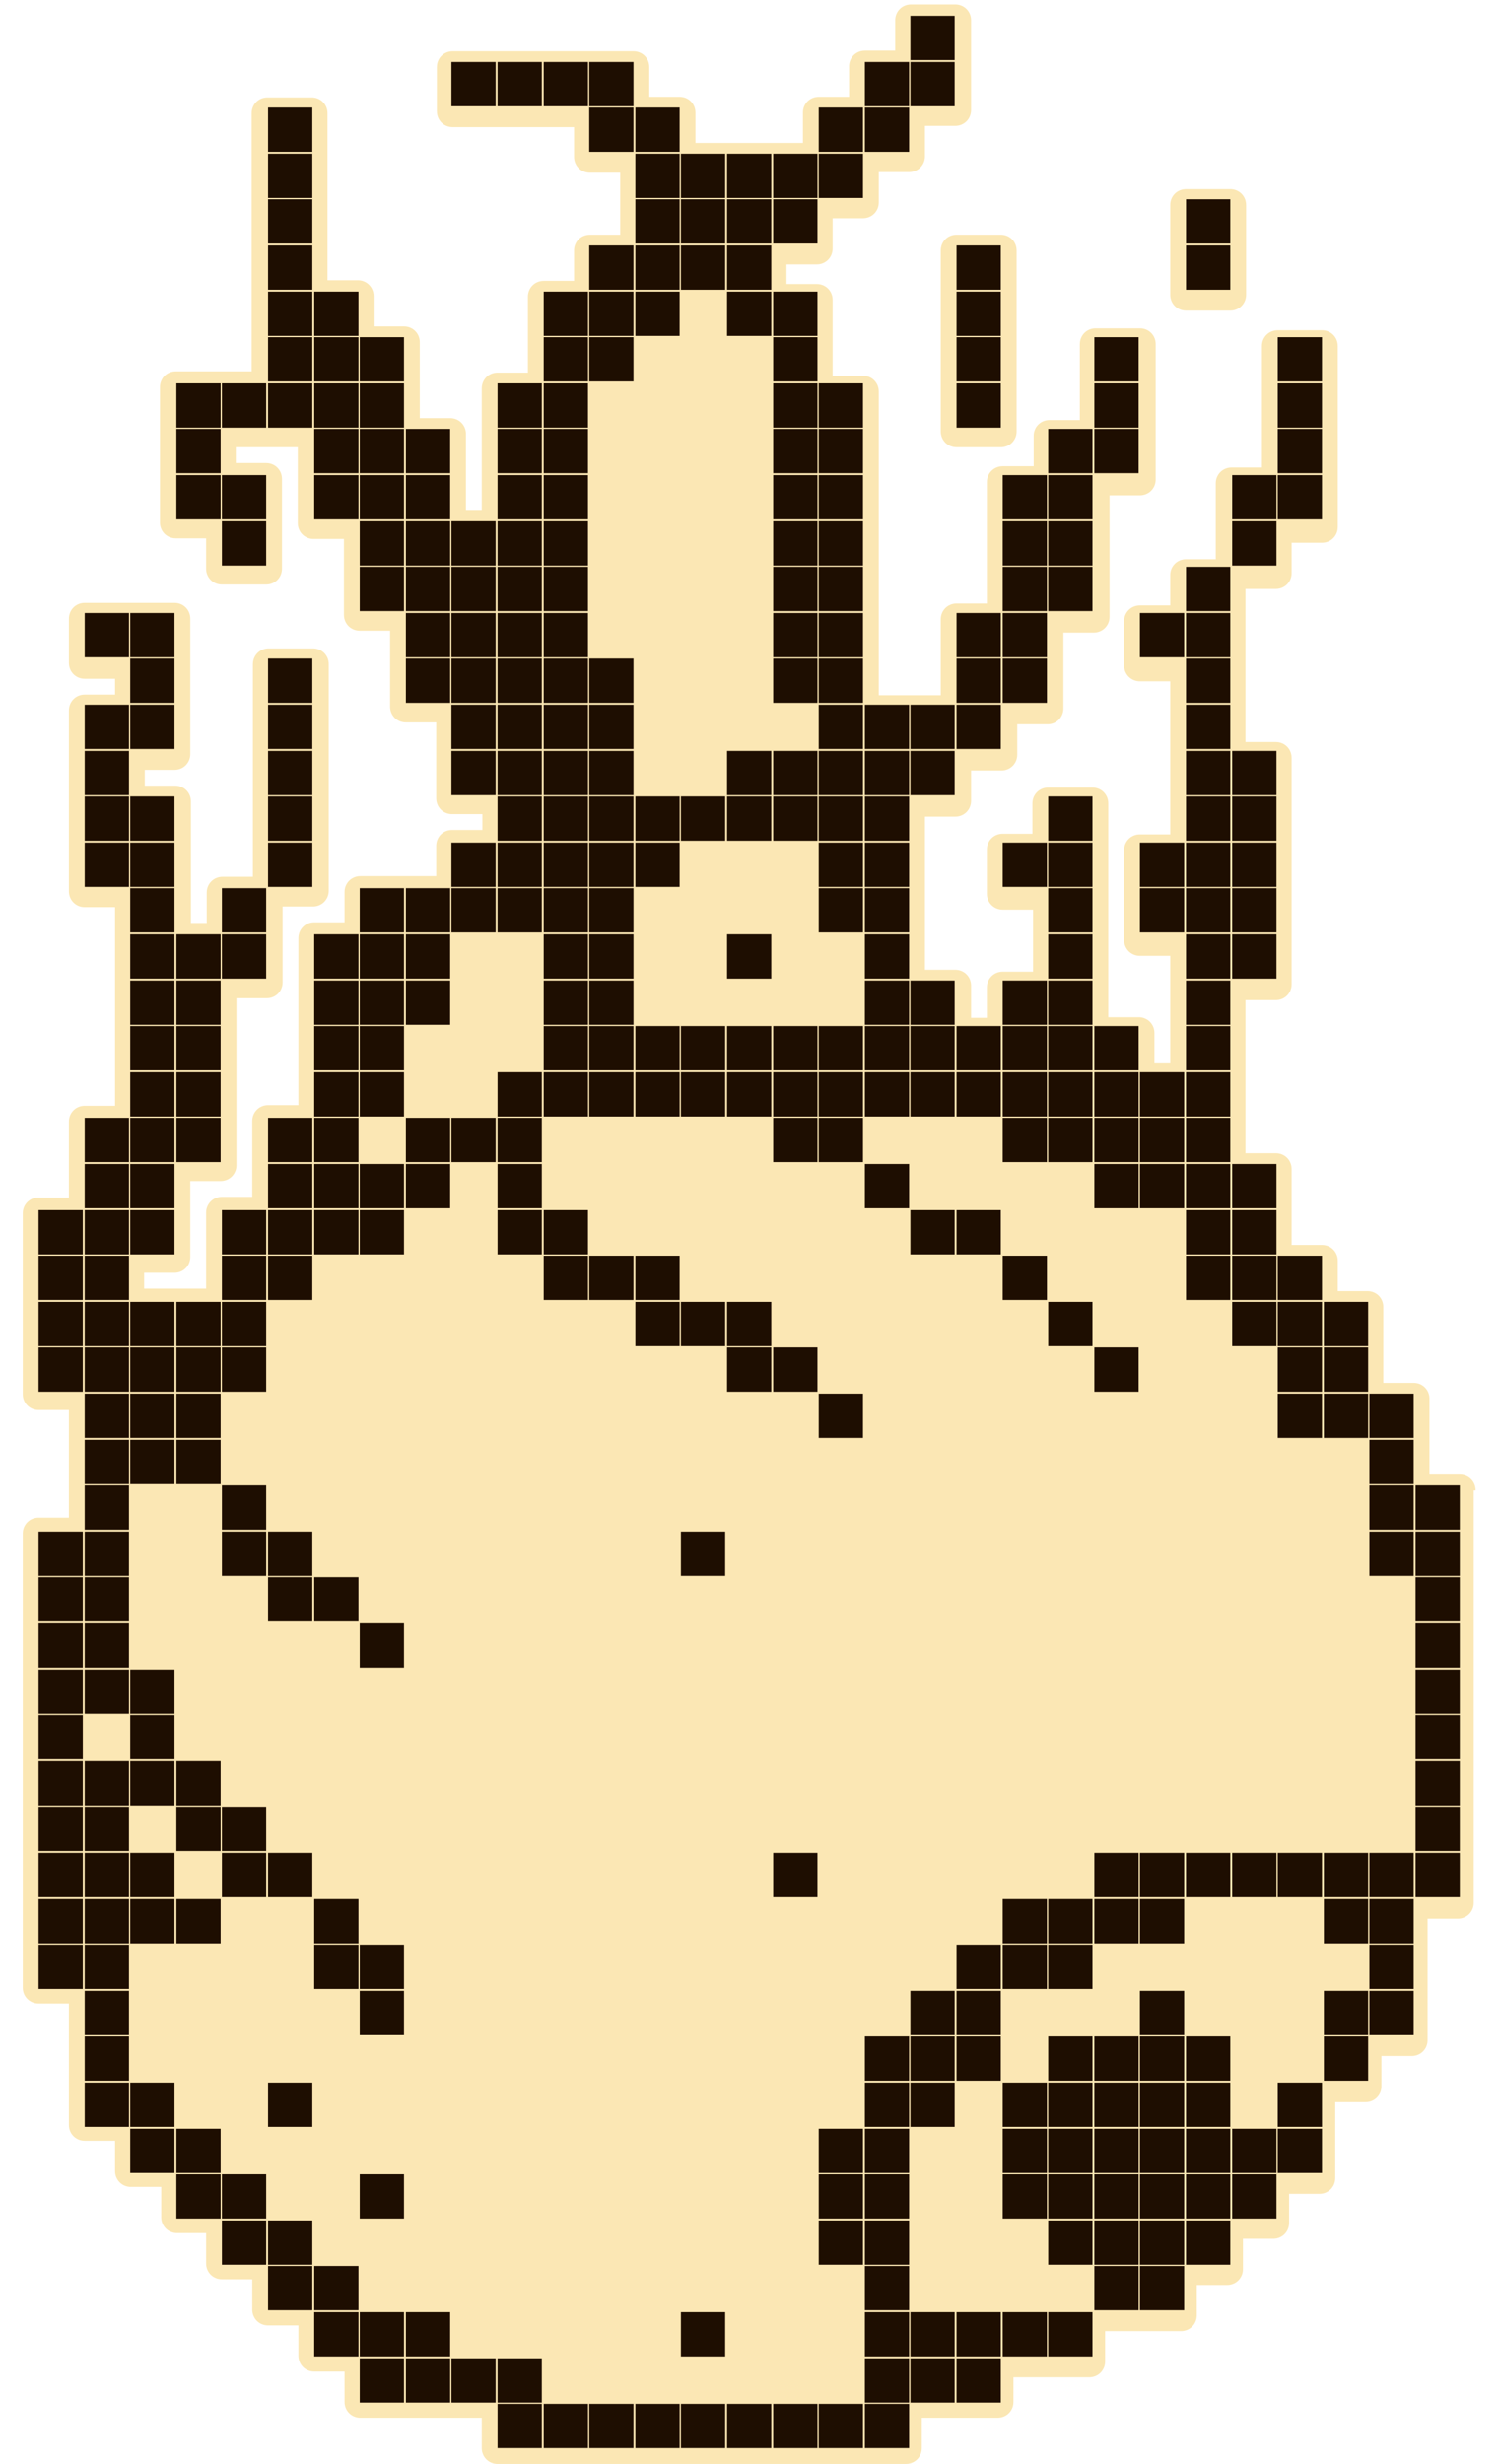 <?xml version="1.0" encoding="utf-8"?>
<!-- Generator: Adobe Illustrator 27.3.1, SVG Export Plug-In . SVG Version: 6.00 Build 0)  -->
<svg version="1.1" xmlns="http://www.w3.org/2000/svg" xmlns:xlink="http://www.w3.org/1999/xlink" x="0px" y="0px"
	 viewBox="0 0 237.1 389.5" style="enable-background:new 0 0 237.1 389.5;" xml:space="preserve">
<style type="text/css">
	.st0{fill:#FBE7B4;}
	.st1{fill:#1E0E01;}
</style>
<g id="Слой_1" xmlns:ev="http://www.w3.org/2001/xml-events">
	<g id="Слой_2_00000105393743236178348360000010296890426698722439_">
		<g>
			<path class="st0" d="M233.4,235.6c0-1.4-1.1-2.5-2.5-2.5h-4.8v-4.8v-0.1v-0.1v-7c0-1.4-1.1-2.5-2.5-2.5h-4.8v-4.8v-0.1v-0.1v-7
				c0-1.4-1.1-2.5-2.5-2.5h-4.7v-4.8c0-1.4-1.1-2.5-2.5-2.5h-4.8V192v-0.1v-0.1v-7c0-1.4-1.1-2.5-2.5-2.5H197v-4.8v-0.1v-0.1v-7
				v-0.1v-0.1v-7V163v-0.1v-4.8h4.8c1.4,0,2.5-1.1,2.5-2.5v-7v-0.1v-0.1v-7v-0.1v-0.1v-7v-0.1V134v-7v-0.1v-0.1v-7
				c0-1.4-1.1-2.5-2.5-2.5H197v-4.8v-0.1v-0.1v-7v-0.1v-0.1v-7V98v-0.1v-4.8h4.8c1.4,0,2.5-1.1,2.5-2.5v-4.8h4.8
				c1.4,0,2.5-1.1,2.5-2.5v-7v-0.1v-0.1v-7V69v-0.1v-7v-0.1v-0.1v-7c0-1.4-1.1-2.5-2.5-2.5h-7c-1.4,0-2.5,1.1-2.5,2.5v7v0.1v0.1v7
				V69v0.1v4.8h-4.8c-1.4,0-2.5,1.1-2.5,2.5v7v0.1v0.1v4.8h-4.7c-1.4,0-2.5,1.1-2.5,2.5v4.8h-4.8c-1.4,0-2.5,1.1-2.5,2.5v7
				c0,1.4,1.1,2.5,2.5,2.5h4.8v4.8v0.1v0.1v7v0.1v0.1v7v0.1v0.1v4.8h-4.8c-1.4,0-2.5,1.1-2.5,2.5v7v0.1v0.1v7c0,1.4,1.1,2.5,2.5,2.5
				h4.8v4.8v0.1v0.1v7v0.1v0.1v4.8h-2.5v-4.8c0-1.4-1.1-2.5-2.5-2.5h-4.8v-5v-0.1v-0.1v-7v-0.1v-0.1v-7v-0.1v-0.1v-7v-0.1V134v-7
				c0-1.4-1.1-2.5-2.5-2.5h-7c-1.4,0-2.5,1.1-2.5,2.5v4.8h-4.7c-1.4,0-2.5,1.1-2.5,2.5v7c0,1.4,1.1,2.5,2.5,2.5h4.8v4.8v0.1v0.1v4.8
				h-4.8c-1.4,0-2.5,1.1-2.5,2.5v4.8h-2.5v-5.1c0-1.4-1.1-2.5-2.5-2.5h-4.8v-4.8v-0.1v-0.1v-7v-0.1v-0.1v-7V134v-0.1v-4.8h4.8
				c1.4,0,2.5-1.1,2.5-2.5v-4.8h4.8c1.4,0,2.5-1.1,2.5-2.5v-4.8h4.8c1.4,0,2.5-1.1,2.5-2.5v-7v-0.1v-0.1V100h4.8
				c1.4,0,2.5-1.1,2.5-2.5v-7v-0.1v-0.1v-7v-0.1v-0.1v-4.8h4.8c1.4,0,2.5-1.1,2.5-2.5v-7v-0.1v-0.1v-7v-0.1v-0.1v-7
				c0-1.4-1.1-2.5-2.5-2.5h-7c-1.4,0-2.5,1.1-2.5,2.5v7v0.1v0.1v4.8H166c-1.4,0-2.5,1.1-2.5,2.5v4.8h-4.9c-1.4,0-2.5,1.1-2.5,2.5v7
				v0.1v0.1v7v0.1v0.1v4.8h-4.8c-1.4,0-2.5,1.1-2.5,2.5v7v0.1v0.1v4.8H144h-0.1h-0.1H139v-4.8V105v-0.1v-7v-0.1v-0.1v-7v-0.1v-0.1
				v-7v-0.1v-0.1v-7v-0.1v-0.1v-7V69v-0.1v-7c0-1.4-1.1-2.5-2.5-2.5h-4.8v-4.8v-0.1v-0.1v-7c0-1.4-1.1-2.5-2.5-2.5h-4.8v-3.1h4.8
				c1.4,0,2.5-1.1,2.5-2.5v-4.8h4.8c1.4,0,2.5-1.1,2.5-2.5v-4.8h4.8c1.4,0,2.5-1.1,2.5-2.5v-4.8h4.8c1.4,0,2.5-1.1,2.5-2.5v-7v-0.1
				v-0.1v-7c0-1.4-1.1-2.5-2.5-2.5h-7c-1.4,0-2.5,1.1-2.5,2.5V8h-4.8c-1.4,0-2.5,1.1-2.5,2.5v4.8h-4.8c-1.4,0-2.5,1.1-2.5,2.5v4.8
				h-4.8h-0.1H122h-7h-0.1h-0.1H110v-4.8c0-1.4-1.1-2.5-2.5-2.5h-4.8v-4.7c0-1.4-1.1-2.5-2.5-2.5h-7h-0.1H93h-7h-0.1h-0.1h-7h-0.1
				h-0.1h-7c-1.4,0-2.5,1.1-2.5,2.5v7c0,1.4,1.1,2.5,2.5,2.5h7h0.1h0.1h7h0.1H86h4.8v4.7c0,1.4,1.1,2.5,2.5,2.5h4.8v4.8v0.1v0.1v4.8
				h-4.8c-1.4,0-2.5,1.1-2.5,2.5v4.8H86c-1.4,0-2.5,1.1-2.5,2.5v7V54v0.1v4.8h-4.8c-1.4,0-2.5,1.1-2.5,2.5v7v0.1v0.1v7v0.1v0.1v4.8
				h-2.5v-4.8v-0.1v-0.1v-7c0-1.4-1.1-2.5-2.5-2.5h-4.8v-4.8v-0.1v-0.1v-7c0-1.4-1.1-2.5-2.5-2.5h-4.8v-4.8c0-1.4-1.1-2.5-2.5-2.5
				h-4.8v-4.8v-0.1v-0.1v-7v-0.1v-0.1v-7V25v-0.1v-7c0-1.4-1.1-2.5-2.5-2.5h-7c-1.4,0-2.5,1.1-2.5,2.5v7V25v0.1v7v0.1v0.1v7v0.1v0.1
				v7v0.1v0.1v7v0.1v0.1v4.8H35h-0.1h-0.1h-7c-1.4,0-2.5,1.1-2.5,2.5v7v0.1v0.1v7v0.1v0.1v7c0,1.4,1.1,2.5,2.5,2.5h4.8v4.8
				c0,1.4,1.1,2.5,2.5,2.5h7c1.4,0,2.5-1.1,2.5-2.5v-7v-0.1v-0.1v-7c0-1.4-1.1-2.5-2.5-2.5h-4.8v-2.5h4.8h0.1h0.1h4.8v4.8v0.1v0.1v7
				c0,1.4,1.1,2.5,2.5,2.5h4.8V90v0.1v0.1v7c0,1.4,1.1,2.5,2.5,2.5h4.8v4.8v0.1v0.1v7c0,1.4,1.1,2.5,2.5,2.5H69v4.8v0.1v0.1v7
				c0,1.4,1.1,2.5,2.5,2.5h4.8v2.5h-4.8c-1.4,0-2.5,1.1-2.5,2.5v4.8h-4.8h-0.1H64h-7c-1.4,0-2.5,1.1-2.5,2.5v4.8h-4.8
				c-1.4,0-2.5,1.1-2.5,2.5v7v0.1v0.1v7v0.1v0.1v7v0.1v0.1v4.8h-4.8c-1.4,0-2.5,1.1-2.5,2.5v7v0.1v0.1v4.8h-4.8
				c-1.4,0-2.5,1.1-2.5,2.5v7v0.1v0.1v4.8h-4.8h-0.1h-0.1h-4.8v-2.5h4.8c1.4,0,2.5-1.1,2.5-2.5v-7v-0.1v-0.1v-4.8h4.8
				c1.4,0,2.5-1.1,2.5-2.5v-7v-0.1V177v-7v-0.1v-0.1v-7v-0.1v-0.1v-4.8h4.8c1.4,0,2.5-1.1,2.5-2.5v-7v-0.1v-0.1v-4.8h4.8
				c1.4,0,2.5-1.1,2.5-2.5v-7v-0.1v-0.1v-7v-0.1v-0.1v-7v-0.1v-0.1v-7v-0.1V112v-7c0-1.4-1.1-2.5-2.5-2.5h-7c-1.4,0-2.5,1.1-2.5,2.5
				v7v0.1v0.1v7v0.1v0.1v7v0.1v0.1v7v0.1v0.1v4.8h-4.8c-1.4,0-2.5,1.1-2.5,2.5v4.8h-2.5v-4.8V141v-0.1v-7v-0.1v-0.1v-7
				c0-1.4-1.1-2.5-2.5-2.5h-4.8v-2.5h4.7c1.4,0,2.5-1.1,2.5-2.5v-7v-0.1V112v-7v-0.1v-0.1v-7c0-1.4-1.1-2.5-2.5-2.5h-7h-0.1h-0.1h-7
				c-1.4,0-2.5,1.1-2.5,2.5v7c0,1.4,1.1,2.5,2.5,2.5h4.8v2.5h-4.8c-1.4,0-2.5,1.1-2.5,2.5v7v0.1v0.1v7v0.1v0.1v7v0.1v0.1v7
				c0,1.4,1.1,2.5,2.5,2.5h4.8v4.8v0.1v0.1v7v0.1v0.1v7v0.1v0.1v7v0.1v0.1v4.8h-4.8c-1.4,0-2.5,1.1-2.5,2.5v7v0.1v0.1v4.8H6.1
				c-1.4,0-2.5,1.1-2.5,2.5v7v0.1v0.1v7v0.1v0.1v7v0.1v0.1v7c0,1.4,1.1,2.5,2.5,2.5h4.8v4.8v0.1v0.1v7v0.1v0.1v4.8H6.1
				c-1.4,0-2.5,1.1-2.5,2.5v7v0.1v0.1v7v0.1v0.1v7v0.1v0.1v7v0.1v0.1v7v0.1v0.1v7v0.1v0.1v7v0.1v0.1v7v0.1v0.1v7v0.1v0.1v7
				c0,1.4,1.1,2.5,2.5,2.5h4.8v4.8v0.1v0.1v7v0.1v0.1v7c0,1.4,1.1,2.5,2.5,2.5h4.8v4.8c0,1.4,1.1,2.5,2.5,2.5h4.8v4.8
				c0,1.4,1.1,2.5,2.5,2.5h4.6v4.8c0,1.4,1.1,2.5,2.5,2.5h4.8v4.8c0,1.4,1.1,2.5,2.5,2.5h4.8v4.8c0,1.4,1.1,2.5,2.5,2.5h4.8v4.8
				c0,1.4,1.1,2.5,2.5,2.5h7h0.1h0.1h7h0.1h0.1h4.8v4.8c0,1.4,1.1,2.5,2.5,2.5h7h0.1h0.1h7H93h0.1h7h0.1h0.1h7h0.1h0.1h7h0.1h0.1h7
				h0.1h0.1h7h0.1h0.1h7h0.1h0.1h7c1.4,0,2.5-1.1,2.5-2.5v-4.8h4.8h0.1h0.1h7c1.4,0,2.5-1.1,2.5-2.5v-3.9h4.8h0.1h0.1h7
				c1.4,0,2.5-1.1,2.5-2.5v-4.8h4.8h0.1h0.1h7c1.4,0,2.5-1.1,2.5-2.5v-4.8h4.8c1.4,0,2.5-1.1,2.5-2.5v-4.8h4.8
				c1.4,0,2.5-1.1,2.5-2.5v-4.6h4.8c1.4,0,2.5-1.1,2.5-2.5v-7v-0.1v-0.1v-4.8h4.8c1.4,0,2.5-1.1,2.5-2.5V325h4.8
				c1.4,0,2.5-1.1,2.5-2.5v-7v-0.1v-0.1v-7v-0.1v-0.1v-4.8h4.8c1.4,0,2.5-1.1,2.5-2.5v-7v-0.1v-0.1v-7v-0.1v-0.1v-7v-0.1v-0.1v-7
				v-0.1V272v-7v-0.1v-0.1v-7v-0.1v-0.1v-7v-0.1v-0.1v-7v-0.1v-0.1v-7.6H233.4z"/>
			<path class="st0" d="M148.8,39.6v7v0.1v0.1v7v0.1V54v7v0.1v0.1v7c0,1.4,1.1,2.5,2.5,2.5h7c1.4,0,2.5-1.1,2.5-2.5v-7v-0.1V61v-7
				v-0.1v-0.1v-7v-0.1v-0.1v-7c0-1.4-1.1-2.5-2.5-2.5h-7C149.9,37.1,148.8,38.2,148.8,39.6z"/>
			<path class="st0" d="M187.6,49.1h7c1.4,0,2.5-1.1,2.5-2.5v-7v-0.1v-0.1v-7c0-1.4-1.1-2.5-2.5-2.5h-7c-1.4,0-2.5,1.1-2.5,2.5v7
				v0.1v0.1v7C185.1,48,186.2,49.1,187.6,49.1z"/>
		</g>
	</g>
	<g id="Слой_1_00000079468950506006547810000015690183057526151310_" xmlns:ev="http://www.w3.org/2001/xml-events">
		<path class="st1" d="M144,2.5h7v7h-7V2.5z M71.4,9.8h7v7h-7V9.8z M78.7,9.8h7v7h-7V9.8z M86,9.8h7v7h-7V9.8z M93.2,9.8h7v7h-7V9.8
			z M136.8,9.8h7v7h-7V9.8z M144,9.8h7v7h-7V9.8z M42.4,17h7v7h-7V17z M93.2,17h7v7h-7V17z M100.5,17h7v7h-7V17z M129.5,17h7v7h-7
			C129.5,24,129.5,17,129.5,17z M136.8,17h7v7h-7V17z M42.4,24.3h7v7h-7V24.3z M100.5,24.3h7v7h-7V24.3z M107.7,24.3h7v7h-7V24.3z
			 M115,24.3h7v7h-7V24.3z M122.3,24.3h7v7h-7V24.3z M129.5,24.3h7v7h-7C129.5,31.3,129.5,24.3,129.5,24.3z M42.4,31.5h7v7h-7V31.5z
			 M100.5,31.5h7v7h-7V31.5z M107.7,31.5h7v7h-7V31.5z M115,31.5h7v7h-7V31.5z M122.3,31.5h7v7h-7V31.5z M187.6,31.5h7v7h-7V31.5z
			 M42.4,38.8h7v7h-7V38.8z M93.2,38.8h7v7h-7V38.8z M100.5,38.8h7v7h-7V38.8z M107.7,38.8h7v7h-7V38.8z M115,38.8h7v7h-7V38.8z
			 M151.3,38.8h7v7h-7V38.8z M187.6,38.8h7v7h-7V38.8z M42.4,46.1h7v7h-7V46.1z M49.7,46.1h7v7h-7V46.1z M86,46.1h7v7h-7V46.1z
			 M93.2,46.1h7v7h-7V46.1z M100.5,46.1h7v7h-7V46.1z M115,46.1h7v7h-7V46.1z M122.3,46.1h7v7h-7V46.1z M151.3,46.1h7v7h-7V46.1z
			 M42.4,53.3h7v7h-7V53.3z M49.7,53.3h7v7h-7V53.3z M56.9,53.3h7v7h-7V53.3z M86,53.3h7v7h-7V53.3z M93.2,53.3h7v7h-7V53.3z
			 M122.3,53.3h7v7h-7V53.3z M151.3,53.3h7v7h-7V53.3z M173.1,53.3h7v7h-7V53.3z M202.1,53.3h7v7h-7V53.3z M27.9,60.6h7v7h-7V60.6z
			 M35.1,60.6h7v7h-7V60.6z M42.4,60.6h7v7h-7V60.6z M49.7,60.6h7v7h-7V60.6z M56.9,60.6h7v7h-7V60.6z M78.7,60.6h7v7h-7V60.6z
			 M86,60.6h7v7h-7V60.6z M122.3,60.6h7v7h-7V60.6z M129.5,60.6h7v7h-7C129.5,67.6,129.5,60.6,129.5,60.6z M151.3,60.6h7v7h-7V60.6z
			 M173.1,60.6h7v7h-7V60.6z M202.1,60.6h7v7h-7V60.6z M27.9,67.8h7v7h-7V67.8z M49.7,67.8h7v7h-7V67.8z M56.9,67.8h7v7h-7V67.8z
			 M64.2,67.8h7v7h-7V67.8z M78.7,67.8h7v7h-7V67.8z M86,67.8h7v7h-7V67.8z M122.3,67.8h7v7h-7V67.8z M129.5,67.8h7v7h-7
			C129.5,74.8,129.5,67.8,129.5,67.8z M165.8,67.8h7v7h-7V67.8z M173.1,67.8h7v7h-7V67.8z M202.1,67.8h7v7h-7V67.8z M27.9,75.1h7v7
			h-7V75.1z M35.1,75.1h7v7h-7V75.1z M49.7,75.1h7v7h-7V75.1z M56.9,75.1h7v7h-7V75.1z M64.2,75.1h7v7h-7V75.1z M78.7,75.1h7v7h-7
			V75.1z M86,75.1h7v7h-7V75.1z M122.3,75.1h7v7h-7V75.1z M129.5,75.1h7v7h-7C129.5,82.1,129.5,75.1,129.5,75.1z M158.6,75.1h7v7h-7
			V75.1z M165.8,75.1h7v7h-7V75.1z M194.9,75.1h7v7h-7V75.1z M202.1,75.1h7v7h-7V75.1z M35.1,82.4h7v7h-7V82.4z M56.9,82.4h7v7h-7
			V82.4z M64.2,82.4h7v7h-7V82.4z M71.4,82.4h7v7h-7V82.4z M78.7,82.4h7v7h-7V82.4z M86,82.4h7v7h-7V82.4z M122.3,82.4h7v7h-7V82.4z
			 M129.5,82.4h7v7h-7C129.5,89.4,129.5,82.4,129.5,82.4z M158.6,82.4h7v7h-7V82.4z M165.8,82.4h7v7h-7V82.4z M194.9,82.4h7v7h-7
			V82.4z M56.9,89.6h7v7h-7V89.6z M64.2,89.6h7v7h-7V89.6z M71.4,89.6h7v7h-7V89.6z M78.7,89.6h7v7h-7V89.6z M86,89.6h7v7h-7V89.6z
			 M122.3,89.6h7v7h-7V89.6z M129.5,89.6h7v7h-7C129.5,96.6,129.5,89.6,129.5,89.6z M158.6,89.6h7v7h-7V89.6z M165.8,89.6h7v7h-7
			V89.6z M187.6,89.6h7v7h-7V89.6z M13.4,96.9h7v7h-7C13.4,103.9,13.4,96.9,13.4,96.9z M20.6,96.9h7v7h-7V96.9z M64.2,96.9h7v7h-7
			V96.9z M71.4,96.9h7v7h-7V96.9z M78.7,96.9h7v7h-7V96.9z M86,96.9h7v7h-7V96.9z M122.3,96.9h7v7h-7V96.9z M129.5,96.9h7v7h-7
			C129.5,103.9,129.5,96.9,129.5,96.9z M151.3,96.9h7v7h-7V96.9z M158.6,96.9h7v7h-7V96.9z M180.3,96.9h7v7h-7V96.9z M187.6,96.9h7
			v7h-7V96.9z M20.6,104.1h7v7h-7V104.1z M42.4,104.1h7v7h-7V104.1z M64.2,104.1h7v7h-7V104.1z M71.4,104.1h7v7h-7V104.1z
			 M78.7,104.1h7v7h-7V104.1z M86,104.1h7v7h-7V104.1z M93.2,104.1h7v7h-7V104.1z M122.3,104.1h7v7h-7V104.1z M129.5,104.1h7v7h-7
			C129.5,111.1,129.5,104.1,129.5,104.1z M151.3,104.1h7v7h-7V104.1z M158.6,104.1h7v7h-7V104.1z M187.6,104.1h7v7h-7V104.1z
			 M13.4,111.4h7v7h-7C13.4,118.4,13.4,111.4,13.4,111.4z M20.6,111.4h7v7h-7V111.4z M42.4,111.4h7v7h-7V111.4z M71.4,111.4h7v7h-7
			V111.4z M78.7,111.4h7v7h-7V111.4z M86,111.4h7v7h-7V111.4z M93.2,111.4h7v7h-7V111.4z M129.5,111.4h7v7h-7
			C129.5,118.4,129.5,111.4,129.5,111.4z M136.8,111.4h7v7h-7V111.4z M144,111.4h7v7h-7V111.4z M151.3,111.4h7v7h-7V111.4z
			 M187.6,111.4h7v7h-7V111.4z M13.4,118.7h7v7h-7C13.4,125.7,13.4,118.7,13.4,118.7z M42.4,118.7h7v7h-7V118.7z M71.4,118.7h7v7h-7
			V118.7z M78.7,118.7h7v7h-7V118.7z M86,118.7h7v7h-7V118.7z M93.2,118.7h7v7h-7V118.7z M115,118.7h7v7h-7V118.7z M122.3,118.7h7v7
			h-7V118.7z M129.5,118.7h7v7h-7C129.5,125.7,129.5,118.7,129.5,118.7z M136.8,118.7h7v7h-7V118.7z M144,118.7h7v7h-7V118.7z
			 M187.6,118.7h7v7h-7V118.7z M194.9,118.7h7v7h-7V118.7z M13.4,125.9h7v7h-7C13.4,132.9,13.4,125.9,13.4,125.9z M20.6,125.9h7v7
			h-7V125.9z M42.4,125.9h7v7h-7V125.9z M78.7,125.9h7v7h-7V125.9z M86,125.9h7v7h-7V125.9z M93.2,125.9h7v7h-7V125.9z M100.5,125.9
			h7v7h-7V125.9z M107.7,125.9h7v7h-7V125.9z M115,125.9h7v7h-7V125.9z M122.3,125.9h7v7h-7V125.9z M129.5,125.9h7v7h-7
			C129.5,132.9,129.5,125.9,129.5,125.9z M136.8,125.9h7v7h-7V125.9z M165.8,125.9h7v7h-7V125.9z M187.6,125.9h7v7h-7V125.9z
			 M194.9,125.9h7v7h-7V125.9z M13.4,133.2h7v7h-7C13.4,140.2,13.4,133.2,13.4,133.2z M20.6,133.2h7v7h-7V133.2z M42.4,133.2h7v7h-7
			V133.2z M71.4,133.2h7v7h-7V133.2z M78.7,133.2h7v7h-7V133.2z M86,133.2h7v7h-7V133.2z M93.2,133.2h7v7h-7V133.2z M100.5,133.2h7
			v7h-7V133.2z M129.5,133.2h7v7h-7C129.5,140.2,129.5,133.2,129.5,133.2z M136.8,133.2h7v7h-7V133.2z M158.6,133.2h7v7h-7V133.2z
			 M165.8,133.2h7v7h-7V133.2z M180.3,133.2h7v7h-7V133.2z M187.6,133.2h7v7h-7V133.2z M194.9,133.2h7v7h-7V133.2z M20.6,140.4h7v7
			h-7V140.4z M35.1,140.4h7v7h-7V140.4z M56.9,140.4h7v7h-7V140.4z M64.2,140.4h7v7h-7V140.4z M71.4,140.4h7v7h-7V140.4z
			 M78.7,140.4h7v7h-7V140.4z M86,140.4h7v7h-7V140.4z M93.2,140.4h7v7h-7V140.4z M129.5,140.4h7v7h-7
			C129.5,147.4,129.5,140.4,129.5,140.4z M136.8,140.4h7v7h-7V140.4z M165.8,140.4h7v7h-7V140.4z M180.3,140.4h7v7h-7V140.4z
			 M187.6,140.4h7v7h-7V140.4z M194.9,140.4h7v7h-7V140.4z M20.6,147.7h7v7h-7V147.7z M27.9,147.7h7v7h-7V147.7z M35.1,147.7h7v7h-7
			V147.7z M49.7,147.7h7v7h-7V147.7z M56.9,147.7h7v7h-7V147.7z M64.2,147.7h7v7h-7V147.7z M86,147.7h7v7h-7V147.7z M93.2,147.7h7v7
			h-7V147.7z M115,147.7h7v7h-7V147.7z M136.8,147.7h7v7h-7V147.7z M165.8,147.7h7v7h-7V147.7z M187.6,147.7h7v7h-7V147.7z
			 M194.9,147.7h7v7h-7V147.7z M20.6,155h7v7h-7V155z M27.9,155h7v7h-7V155z M49.7,155h7v7h-7V155z M56.9,155h7v7h-7V155z M64.2,155
			h7v7h-7V155z M86,155h7v7h-7V155z M93.2,155h7v7h-7V155z M136.8,155h7v7h-7V155z M144,155h7v7h-7V155z M158.6,155h7v7h-7V155z
			 M165.8,155h7v7h-7V155z M187.6,155h7v7h-7V155z M20.6,162.2h7v7h-7V162.2z M27.9,162.2h7v7h-7V162.2z M49.7,162.2h7v7h-7V162.2z
			 M56.9,162.2h7v7h-7V162.2z M86,162.2h7v7h-7V162.2z M93.2,162.2h7v7h-7V162.2z M100.5,162.2h7v7h-7V162.2z M107.7,162.2h7v7h-7
			V162.2z M115,162.2h7v7h-7V162.2z M122.3,162.2h7v7h-7V162.2z M129.5,162.2h7v7h-7C129.5,169.2,129.5,162.2,129.5,162.2z
			 M136.8,162.2h7v7h-7V162.2z M144,162.2h7v7h-7V162.2z M151.3,162.2h7v7h-7V162.2z M158.6,162.2h7v7h-7V162.2z M165.8,162.2h7v7
			h-7V162.2z M173.1,162.2h7v7h-7V162.2z M187.6,162.2h7v7h-7V162.2z M20.6,169.5h7v7h-7V169.5z M27.9,169.5h7v7h-7V169.5z
			 M49.7,169.5h7v7h-7V169.5z M56.9,169.5h7v7h-7V169.5z M78.7,169.5h7v7h-7V169.5z M86,169.5h7v7h-7V169.5z M93.2,169.5h7v7h-7
			V169.5z M100.5,169.5h7v7h-7V169.5z M107.7,169.5h7v7h-7V169.5z M115,169.5h7v7h-7V169.5z M122.3,169.5h7v7h-7V169.5z
			 M129.5,169.5h7v7h-7C129.5,176.5,129.5,169.5,129.5,169.5z M136.8,169.5h7v7h-7V169.5z M144,169.5h7v7h-7V169.5z M151.3,169.5h7
			v7h-7V169.5z M158.6,169.5h7v7h-7V169.5z M165.8,169.5h7v7h-7V169.5z M173.1,169.5h7v7h-7V169.5z M180.3,169.5h7v7h-7V169.5z
			 M187.6,169.5h7v7h-7V169.5z M13.4,176.7h7v7h-7C13.4,183.7,13.4,176.7,13.4,176.7z M20.6,176.7h7v7h-7V176.7z M27.9,176.7h7v7h-7
			V176.7z M42.4,176.7h7v7h-7V176.7z M49.7,176.7h7v7h-7V176.7z M64.2,176.7h7v7h-7V176.7z M71.4,176.7h7v7h-7V176.7z M78.7,176.7h7
			v7h-7V176.7z M122.3,176.7h7v7h-7V176.7z M129.5,176.7h7v7h-7C129.5,183.7,129.5,176.7,129.5,176.7z M158.6,176.7h7v7h-7V176.7z
			 M165.8,176.7h7v7h-7V176.7z M173.1,176.7h7v7h-7V176.7z M180.3,176.7h7v7h-7V176.7z M187.6,176.7h7v7h-7V176.7z M13.4,184h7v7h-7
			C13.4,191,13.4,184,13.4,184z M20.6,184h7v7h-7V184z M42.4,184h7v7h-7V184z M49.7,184h7v7h-7V184z M56.9,184h7v7h-7V184z
			 M64.2,184h7v7h-7V184z M78.7,184h7v7h-7V184z M136.8,184h7v7h-7V184z M173.1,184h7v7h-7V184z M180.3,184h7v7h-7V184z M187.6,184
			h7v7h-7V184z M194.9,184h7v7h-7V184z M6.1,191.3h7v7h-7V191.3z M13.4,191.3h7v7h-7C13.4,198.3,13.4,191.3,13.4,191.3z M20.6,191.3
			h7v7h-7V191.3z M35.1,191.3h7v7h-7V191.3z M42.4,191.3h7v7h-7V191.3z M49.7,191.3h7v7h-7V191.3z M56.9,191.3h7v7h-7V191.3z
			 M78.7,191.3h7v7h-7V191.3z M86,191.3h7v7h-7V191.3z M144,191.3h7v7h-7V191.3z M151.3,191.3h7v7h-7V191.3z M187.6,191.3h7v7h-7
			V191.3z M194.9,191.3h7v7h-7V191.3z M6.1,198.5h7v7h-7V198.5z M13.4,198.5h7v7h-7C13.4,205.5,13.4,198.5,13.4,198.5z M35.1,198.5
			h7v7h-7V198.5z M42.4,198.5h7v7h-7V198.5z M86,198.5h7v7h-7V198.5z M93.2,198.5h7v7h-7V198.5z M100.5,198.5h7v7h-7V198.5z
			 M158.6,198.5h7v7h-7V198.5z M187.6,198.5h7v7h-7V198.5z M194.9,198.5h7v7h-7V198.5z M202.1,198.5h7v7h-7V198.5z M6.1,205.8h7v7
			h-7V205.8z M13.4,205.8h7v7h-7C13.4,212.8,13.4,205.8,13.4,205.8z M20.6,205.8h7v7h-7V205.8z M27.9,205.8h7v7h-7V205.8z
			 M35.1,205.8h7v7h-7V205.8z M100.5,205.8h7v7h-7V205.8z M107.7,205.8h7v7h-7V205.8z M115,205.8h7v7h-7V205.8z M165.8,205.8h7v7h-7
			V205.8z M194.9,205.8h7v7h-7V205.8z M202.1,205.8h7v7h-7V205.8z M209.4,205.8h7v7h-7V205.8z M6.1,213h7v7h-7V213z M13.4,213h7v7
			h-7C13.4,220,13.4,213,13.4,213z M20.6,213h7v7h-7V213z M27.9,213h7v7h-7V213z M35.1,213h7v7h-7V213z M115,213h7v7h-7V213z
			 M122.3,213h7v7h-7V213z M173.1,213h7v7h-7V213z M202.1,213h7v7h-7V213z M209.4,213h7v7h-7V213z M13.4,220.3h7v7h-7
			C13.4,227.3,13.4,220.3,13.4,220.3z M20.6,220.3h7v7h-7V220.3z M27.9,220.3h7v7h-7V220.3z M129.5,220.3h7v7h-7
			C129.5,227.3,129.5,220.3,129.5,220.3z M202.1,220.3h7v7h-7V220.3z M209.4,220.3h7v7h-7V220.3z M216.6,220.3h7v7h-7V220.3z
			 M13.4,227.6h7v7h-7C13.4,234.6,13.4,227.6,13.4,227.6z M20.6,227.6h7v7h-7V227.6z M27.9,227.6h7v7h-7V227.6z M216.6,227.6h7v7h-7
			V227.6z M13.4,234.8h7v7h-7C13.4,241.8,13.4,234.8,13.4,234.8z M35.1,234.8h7v7h-7V234.8z M216.6,234.8h7v7h-7V234.8z
			 M223.9,234.8h7v7h-7V234.8z M6.1,242.1h7v7h-7V242.1z M13.4,242.1h7v7h-7C13.4,249.1,13.4,242.1,13.4,242.1z M35.1,242.1h7v7h-7
			V242.1z M42.4,242.1h7v7h-7V242.1z M107.7,242.1h7v7h-7V242.1z M216.6,242.1h7v7h-7V242.1z M223.9,242.1h7v7h-7V242.1z M6.1,249.3
			h7v7h-7V249.3z M13.4,249.3h7v7h-7C13.4,256.3,13.4,249.3,13.4,249.3z M42.4,249.3h7v7h-7V249.3z M49.7,249.3h7v7h-7V249.3z
			 M223.9,249.3h7v7h-7V249.3z M6.1,256.6h7v7h-7V256.6z M13.4,256.6h7v7h-7C13.4,263.6,13.4,256.6,13.4,256.6z M56.9,256.6h7v7h-7
			V256.6z M223.9,256.6h7v7h-7V256.6z M6.1,263.9h7v7h-7V263.9z M13.4,263.9h7v7h-7C13.4,270.9,13.4,263.9,13.4,263.9z M20.6,263.9
			h7v7h-7V263.9z M223.9,263.9h7v7h-7V263.9z M6.1,271.1h7v7h-7V271.1z M20.6,271.1h7v7h-7V271.1z M223.9,271.1h7v7h-7V271.1z
			 M6.1,278.4h7v7h-7V278.4z M13.4,278.4h7v7h-7C13.4,285.4,13.4,278.4,13.4,278.4z M20.6,278.4h7v7h-7V278.4z M27.9,278.4h7v7h-7
			V278.4z M223.9,278.4h7v7h-7V278.4z M6.1,285.6h7v7h-7V285.6z M13.4,285.6h7v7h-7C13.4,292.6,13.4,285.6,13.4,285.6z M27.9,285.6
			h7v7h-7V285.6z M35.1,285.6h7v7h-7V285.6z M223.9,285.6h7v7h-7V285.6z M6.1,292.9h7v7h-7V292.9z M13.4,292.9h7v7h-7
			C13.4,299.9,13.4,292.9,13.4,292.9z M20.6,292.9h7v7h-7V292.9z M35.1,292.9h7v7h-7V292.9z M42.4,292.9h7v7h-7V292.9z M122.3,292.9
			h7v7h-7V292.9z M173.1,292.9h7v7h-7V292.9z M180.3,292.9h7v7h-7V292.9z M187.6,292.9h7v7h-7V292.9z M194.9,292.9h7v7h-7V292.9z
			 M202.1,292.9h7v7h-7V292.9z M209.4,292.9h7v7h-7V292.9z M216.6,292.9h7v7h-7V292.9z M223.9,292.9h7v7h-7V292.9z M6.1,300.2h7v7
			h-7V300.2z M13.4,300.2h7v7h-7C13.4,307.2,13.4,300.2,13.4,300.2z M20.6,300.2h7v7h-7V300.2z M27.9,300.2h7v7h-7V300.2z
			 M49.7,300.2h7v7h-7V300.2z M158.6,300.2h7v7h-7V300.2z M165.8,300.2h7v7h-7V300.2z M173.1,300.2h7v7h-7V300.2z M180.3,300.2h7v7
			h-7V300.2z M209.4,300.2h7v7h-7V300.2z M216.6,300.2h7v7h-7V300.2z M6.1,307.4h7v7h-7V307.4z M13.4,307.4h7v7h-7
			C13.4,314.4,13.4,307.4,13.4,307.4z M49.7,307.4h7v7h-7V307.4z M56.9,307.4h7v7h-7V307.4z M151.3,307.4h7v7h-7V307.4z
			 M158.6,307.4h7v7h-7V307.4z M165.8,307.4h7v7h-7V307.4z M216.6,307.4h7v7h-7V307.4z M13.4,314.7h7v7h-7
			C13.4,321.7,13.4,314.7,13.4,314.7z M56.9,314.7h7v7h-7V314.7z M144,314.7h7v7h-7V314.7z M151.3,314.7h7v7h-7V314.7z M180.3,314.7
			h7v7h-7V314.7z M209.4,314.7h7v7h-7V314.7z M216.6,314.7h7v7h-7V314.7z M13.4,321.9h7v7h-7C13.4,328.9,13.4,321.9,13.4,321.9z
			 M136.8,321.9h7v7h-7V321.9z M144,321.9h7v7h-7V321.9z M151.3,321.9h7v7h-7V321.9z M165.8,321.9h7v7h-7V321.9z M173.1,321.9h7v7
			h-7V321.9z M180.3,321.9h7v7h-7V321.9z M187.6,321.9h7v7h-7V321.9z M209.4,321.9h7v7h-7V321.9z M13.4,329.2h7v7h-7
			C13.4,336.2,13.4,329.2,13.4,329.2z M20.6,329.2h7v7h-7V329.2z M42.4,329.2h7v7h-7V329.2z M136.8,329.2h7v7h-7V329.2z M144,329.2
			h7v7h-7V329.2z M158.6,329.2h7v7h-7V329.2z M165.8,329.2h7v7h-7V329.2z M173.1,329.2h7v7h-7V329.2z M180.3,329.2h7v7h-7V329.2z
			 M187.6,329.2h7v7h-7V329.2z M202.1,329.2h7v7h-7V329.2z M20.6,336.5h7v7h-7V336.5z M27.9,336.5h7v7h-7V336.5z M129.5,336.5h7v7
			h-7C129.5,343.5,129.5,336.5,129.5,336.5z M136.8,336.5h7v7h-7V336.5z M158.6,336.5h7v7h-7V336.5z M165.8,336.5h7v7h-7V336.5z
			 M173.1,336.5h7v7h-7V336.5z M180.3,336.5h7v7h-7V336.5z M187.6,336.5h7v7h-7V336.5z M194.9,336.5h7v7h-7V336.5z M202.1,336.5h7v7
			h-7V336.5z M27.9,343.7h7v7h-7V343.7z M35.1,343.7h7v7h-7V343.7z M56.9,343.7h7v7h-7V343.7z M129.5,343.7h7v7h-7
			C129.5,350.7,129.5,343.7,129.5,343.7z M136.8,343.7h7v7h-7V343.7z M158.6,343.7h7v7h-7V343.7z M165.8,343.7h7v7h-7V343.7z
			 M173.1,343.7h7v7h-7V343.7z M180.3,343.7h7v7h-7V343.7z M187.6,343.7h7v7h-7V343.7z M194.9,343.7h7v7h-7V343.7z M35.1,351h7v7h-7
			V351z M42.4,351h7v7h-7V351z M129.5,351h7v7h-7C129.5,358,129.5,351,129.5,351z M136.8,351h7v7h-7V351z M165.8,351h7v7h-7V351z
			 M173.1,351h7v7h-7V351z M180.3,351h7v7h-7V351z M187.6,351h7v7h-7V351z M42.4,358.2h7v7h-7V358.2z M49.7,358.2h7v7h-7V358.2z
			 M136.8,358.2h7v7h-7V358.2z M173.1,358.2h7v7h-7V358.2z M180.3,358.2h7v7h-7V358.2z M49.7,365.5h7v7h-7V365.5z M56.9,365.5h7v7
			h-7V365.5z M64.2,365.5h7v7h-7V365.5z M107.7,365.5h7v7h-7V365.5z M136.8,365.5h7v7h-7V365.5z M144,365.5h7v7h-7V365.5z
			 M151.3,365.5h7v7h-7V365.5z M158.6,365.5h7v7h-7V365.5z M165.8,365.5h7v7h-7V365.5z M56.9,372.8h7v7h-7V372.8z M64.2,372.8h7v7
			h-7V372.8z M71.4,372.8h7v7h-7V372.8z M78.7,372.8h7v7h-7V372.8z M136.8,372.8h7v7h-7V372.8z M144,372.8h7v7h-7V372.8z
			 M151.3,372.8h7v7h-7V372.8z M78.7,380h7v7h-7V380z M86,380h7v7h-7V380z M93.2,380h7v7h-7V380z M100.5,380h7v7h-7V380z M107.7,380
			h7v7h-7V380z M115,380h7v7h-7V380z M122.3,380h7v7h-7V380z M129.5,380h7v7h-7C129.5,387,129.5,380,129.5,380z M136.8,380h7v7h-7
			V380z"/>
	</g>
</g>
<g id="Слой_2">
</g>
</svg>
